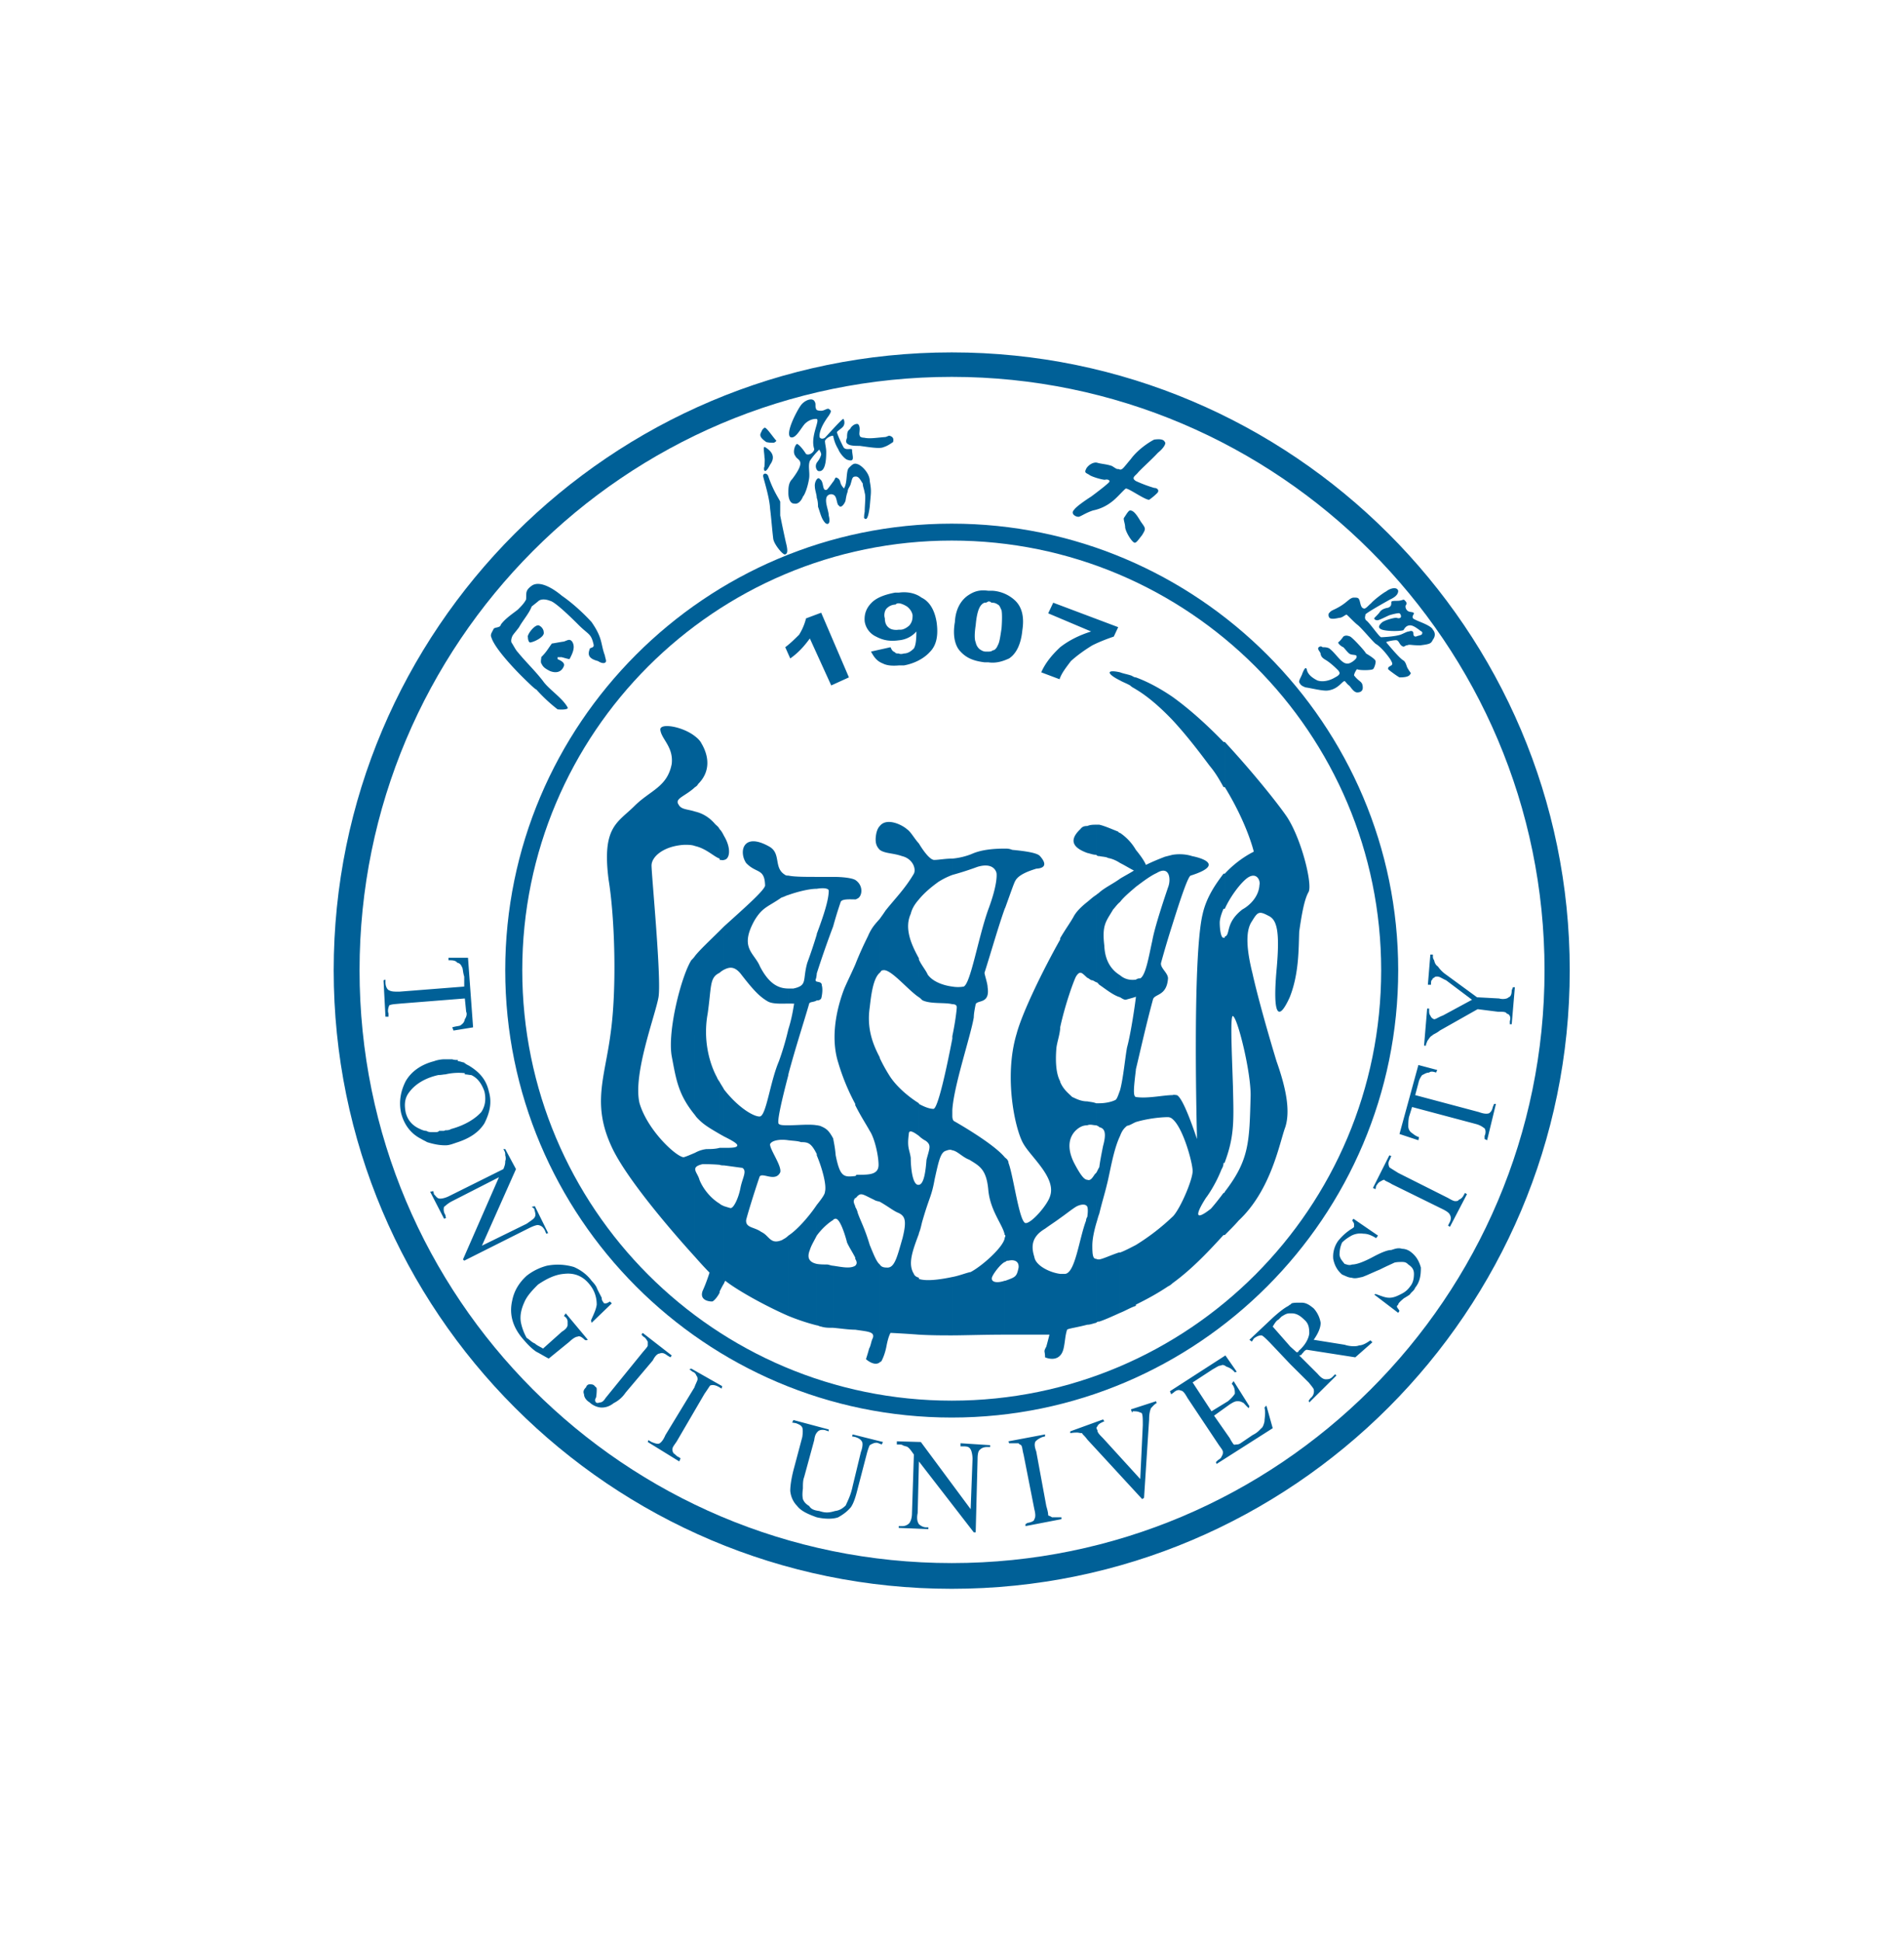 <svg xmlns="http://www.w3.org/2000/svg" xml:space="preserve" style="fill-rule:evenodd;clip-rule:evenodd;stroke-linejoin:round;stroke-miterlimit:2" viewBox="0 0 154 157"><path d="M33 63.977C33 88.268 52.627 108 76.813 108v-1.831c-23.202 0-41.98-18.885-41.98-42.192 0-23.26 18.778-42.235 41.98-42.235 23.154 0 42.02 18.975 42.02 42.235 0 23.307-18.866 42.192-42.02 42.192V108c24.137 0 43.807-19.732 43.807-44.023C120.62 39.736 100.95 20 76.813 20 52.627 20 33 39.736 33 63.977Z" style="fill:#006097" transform="matrix(1.141 0 0 1.136 -10.663 5.773)"/><path d="M45.16 63.977c0 17.548 14.17 31.834 31.653 31.834v-1.203c-16.811 0-30.446-13.708-30.446-30.631 0-16.877 13.635-30.584 30.446-30.584 16.805 0 30.44 13.707 30.44 30.584 0 16.923-13.635 30.631-30.44 30.631v1.203c17.432 0 31.647-14.286 31.647-31.834 0-17.502-14.215-31.788-31.647-31.788-17.483 0-31.653 14.286-31.653 31.788Z" style="fill:#006097" transform="matrix(1.141 0 0 1.136 -10.663 5.773)"/><path d="M66.483 38.931a4.03 4.03 0 0 1-.491 1.162c-.359.356-.628.624-.982.89l.354.8c.628-.445 1.029-.933 1.389-1.422l1.516 3.343 1.254-.574-1.966-4.602-1.074.403ZM73.054 41.431v.849c-.493.043-.85 0-1.116-.134-.448-.178-.628-.452-.851-.851l1.388-.312c.086.224.177.312.311.355.043.093.134.093.268.093Zm0-4.331v.759c-.092 0-.134 0-.225.087a.905.905 0 0 0-.625.273c-.134.133-.221.443-.134.712 0 .36.134.582.357.716.134.089.402.128.627.089v.756c-.627.088-1.116 0-1.607-.265a1.428 1.428 0 0 1-.806-1.073c-.043-.492.09-.935.492-1.339.357-.364.937-.578 1.653-.715h.268Zm1.611.351c-.403-.305-.985-.44-1.611-.351v.759c.136 0 .36.087.581.224.18.136.359.354.402.625 0 .314-.043.488-.222.718-.135.13-.401.31-.625.31h-.136v.756c.492-.043.94-.265 1.251-.629 0 .586-.043.987-.177 1.208-.222.224-.448.36-.714.36-.134.046-.27.046-.36 0v.849h.36c.757-.134 1.426-.497 1.831-.942.494-.488.625-1.203.494-2.142-.137-.844-.494-1.471-1.074-1.745ZM79.403 36.965v.76c-.134.09-.18.09-.268.09-.137.044-.271.177-.358.357-.134.265-.223.716-.268 1.254-.089.575-.089 1.023 0 1.203a.87.87 0 0 0 .268.486c.134.092.267.18.446.18h.18v.763h-.268c-.715-.09-1.254-.275-1.699-.763-.358-.355-.583-1.068-.402-2.099.044-.89.402-1.514.892-1.872.449-.313.851-.447 1.477-.359Zm.311 0h-.311v.76c.089 0 .134 0 .223.09.134 0 .268 0 .448.131.132.046.176.226.268.406.044.219.044.713 0 1.295-.092.58-.136.982-.268 1.203-.089.221-.223.357-.36.357-.088.088-.222.088-.311.088v.763c.582.088 1.071-.09 1.474-.275.536-.352.851-1.067.94-2.008.137-.887 0-1.603-.491-2.093a2.588 2.588 0 0 0-1.612-.717ZM84.006 37.815l-.357.756 3.041 1.292c-.848.272-1.567.629-2.192 1.12-.623.584-1.071 1.163-1.342 1.788l1.298.491c.133-.402.401-.759.806-1.294.443-.401.937-.761 1.517-1.118.537-.27 1.119-.489 1.521-.623l.314-.671-4.606-1.741ZM51.282 39.196c-.356-.399-1.202-1.25-2.101-1.871-.8-.671-1.652-1.07-2.145-.716-.491.356-.357.537-.399.98-.136.27-.36.494-.584.717-.268.222-.893.625-1.205 1.069-.046.272-.494.138-.537.361-.091.177-.225.357-.137.536.271.935 2.237 2.858 2.237 2.858s.94.937.94.849a11.38 11.38 0 0 0 1.521 1.427c.355.042.803 0 .711-.134-.356-.672-1.34-1.293-1.741-1.876-.581-.757-1.205-1.338-1.789-2.057-.131-.132-.268-.399-.402-.622-.089-.088-.089-.268 0-.49.045-.134.271-.364.492-.671.268-.491.716-.985.893-1.473.179-.137.446-.358.446-.358.225-.223.628-.136.853-.043.269.043 1.071.755 2.054 1.745.67.666.853.574 1.027 1.333.093.311-.268.223-.268.355-.131.362-.131.668.585.853.132.09.401.219.534.09.089-.09 0-.229-.045-.491-.314-.85-.134-1.206-.94-2.371Z" style="fill:#006097" transform="matrix(1.141 0 0 1.136 -10.663 5.773)"/><path d="M47.887 39.913c0-.177-.137-.4-.358-.486-.314-.052-.85.708-.761.845 0 .22.091.445.225.357.134 0 .983-.357.894-.716ZM49.318 40.58c-.358.049-.76.137-.848.137-.269.354-.36.578-.763.977.043 0-.091.364.043.492.092.225.317.36.585.494.223.091.759.222.983-.357.088-.265-.271-.406-.446-.494v-.135h.222c0-.042.489.135.626.135.18-.352.448-.846.18-1.249-.18-.219-.317-.088-.582 0ZM64.205 26.431c.086-.047.086-.047.18-.134-.314-.357-.715-.984-.849-.938-.094.088-.137.088-.228.312-.131.226-.089.4.362.713.22.047.354.047.535.047ZM67.423 26.915c.043.098.134.229.134.363-.091.311-.225.445-.314.579-.134.226-.045.491.089.58.493.137.582-.672.582-1.339 0-.311-.089-.582-.089-.801.089-.226.489-.4.581-.357.045.222.131.576.356.939.134.35.494.71.628.756.626.222.355-.269.355-.72 0-.036-.088-.036-.134-.036-.177 0-.311.036-.447-.092-.044-.045-.49-.978-.49-1.116.088-.134.446-.312.49-.491.092-.183 0-.446-.044-.446-.181.091-1.162 1.206-1.295 1.337-.131.091-.268.091-.359 0-.043-.046-.134-.534.626-1.563.222-.354.177-.354 0-.491-.134-.043-.314.137-.535.137-.225 0-.359-.049-.359-.137-.089-.131 0-.354-.089-.488-.134-.36-.716-.134-.982.222-.269.354-1.117 1.963-.763 2.274.36.18.72-.578 1.029-.935.36-.356.716-.356.805-.356.359 0-.445 1.206-.134 2.145 0 .219-.357.487-.581.35 0 0-.356-.576-.625-.713-.134 0-.359.582-.134.85.134.357.849.223-.225 1.655-.269.263-.269.671-.269.98 0 .401.134.758.403.758.359.088.585-.357.628-.494.132-.128.356-.707.446-1.339.046-.44-.09-.843.046-1.203.177-.27.356-.494.67-.808ZM63.934 27.992c.358-.491.224-.894-.355-1.25-.18-.089-.043.402-.043.759.043.088 0 .491 0 .625-.094.179 0 .669.398-.134ZM64.653 31.609v-.984c-.091-.223-.495-.758-.853-1.83-.09-.221-.358-.221-.358 0 0 .131.448 1.47.492 2.321.09.719.137 1.43.224 2.143.047.401.718 1.208.852 1.118.132-.049.22-.181.045-.851a81.31 81.31 0 0 1-.402-1.917Z" style="fill:#006097" transform="matrix(1.141 0 0 1.136 -10.663 5.773)"/><path d="M72.427 25.94c-.086-.043-.223.085-.357.085-.58.046-1.071.137-1.473.046-.136 0-.313-.046-.313-.174-.045-.088 0-.226 0-.45 0-.134-.045-.357-.179-.357-.226 0-.448.223-.494.357-.177.133-.221.224-.221.624-.09.226-.09.36.044.445.177.137.536.137.85.137.671.089 1.428.226 1.698.089.311-.089.579-.311.67-.358.046-.179.046-.359-.225-.444ZM70.105 27.946c-.226-.089-.36.046-.582.272-.223.219-.089 1.112-.36 1.474 0-.046-.133-.134-.224-.362-.043-.131-.043-.309-.265-.404-.137-.089-.137.139-.268.273-.224.311-.358.493-.448.574-.358.138-.18-.574-.492-.752-.134-.226-.402.178-.357.537 0 .215.134.579.134.795.089.229.089.54.089.631.134.357.225.802.446 1.074.18.265.491.219.314-.449 0-.359-.314-.984-.134-1.344.134-.218.448-.218.579-.04.137.177.137.622.268.668.134.223.358-.046.451-.268.044-.043.044-.36.178-.714 0-.219.177-.353.223-.581.088-.265.088-.493.313-.493.269-.042.401.318.535.493 0 .228.092.362.136.67.09.225 0 .893 0 1.341-.044.223-.044.36-.044.445.134.135.268.181.402-.802.088-1.073.134-1.073 0-1.829 0-.581-.628-1.163-.894-1.209ZM91.163 26.205c-.36.179-1.165.71-1.654 1.384-.536.629-.63.848-.856.715-.175 0-.131 0-.489-.221-.402-.137-.716-.137-1.027-.226-.314-.092-.715.226-.803.447-.137.27 0 .27.219.404.137.129.895.357 1.121.357.133-.044.356 0 .313.134 0 .085-.938.802-1.297 1.066-.356.226-1.072.719-1.206.939-.27.271.088.497.311.497.131 0 .49-.272 1.028-.451a3.143 3.143 0 0 0 1.341-.625c.314-.223.849-.852.983-.933.179-.046 1.342.799 1.656.799.132-.089.36-.266.535-.444.225-.18.088-.401-.175-.401a9.66 9.66 0 0 1-1.299-.491c-.355-.229-.047-.36.134-.581.177-.226 1.029-.985 1.428-1.43.493-.402.585-.713.493-.76-.088-.222-.401-.222-.756-.179ZM89.457 31.25c-.131 0-.31.359-.444.536-.04.135.091.403.091.671.043.314.405.936.623 1.069.137.091.271-.133.585-.532.265-.448.265-.448-.091-.936-.27-.449-.494-.808-.764-.808ZM110.919 39.736c-.134-.309-1.028-.582-1.254-.714-.357-.134-.089-.36-.089-.451-.042-.134-.355-.043-.49-.219-.134-.133-.134-.359-.045-.406 0-.087.045-.131-.089-.264-.134-.18-.134 0-.581 0-.402 0-.402.043-.402.133 0 .131 0 .268-.225.357-.268.047-.491.134-.623.356-.226.269-.36.36-.36.403 0 .091.134.134.225.134.135 0 .624-.268.846-.357.137-.046.628-.18.719-.137.133.091.133.317.043.317-.043.043-.134.043-.265 0-.226 0-.806.177-.989.308-.219.179-.311.36-.177.451.177.216 1.388.216 1.655.128.044 0 .134-.348.49-.348.226 0 .494.22.628.309.131.127.269.127.223.265 0 .134-.223.134-.449.226-.134 0-.176-.092-.176-.226 0-.138-.091-.226-.313-.138-.18 0-.493.23-.761.272-.357.092-1.071.137-1.207.137-.132 0-.848-1.076-1.074-1.207-.129-.177-.044-.268-.044-.403 0-.091 1.341-.847 1.742-1.073.494-.226.583-.443.583-.624-.089-.311-.583-.176-.85.046-.27.135-.94.671-1.074.848-.177.134-.401.447-.535.36-.223-.047-.223-.494-.311-.63-.046-.138-.18-.138-.405-.138-.314.051-.448.364-1.114.721-.317.18-.448.18-.582.356-.091.043-.091.269 0 .36.134.134.49.043.713 0 .18 0 .358-.18.492-.226.043 0 .491.492.759.713.271.181 1.208 1.342 1.342 1.385.494.311 1.074 1.157 1.074 1.208.043.09.134.219 0 .312-.225.131-.225.131-.225.266.088.093.627.491.807.584.177 0 .67 0 .757-.228.135-.042-.087-.222-.133-.356-.134-.135-.134-.488-.357-.629-.267-.134-1.208-1.288-1.208-1.288 0-.049.627-.18.761-.137.18.088.18.358.447.448.134 0 .134-.09.268-.09.222-.09.222 0 .937 0 .716-.09.762-.133.896-.401.134-.177.222-.448 0-.713ZM106.179 41.431c-.044-.136-.894-1.07-1.117-1.204-.225-.092-.359-.092-.492 0-.088.134-.268.353-.356.402-.043.088.222.311.356.354.133.132.358.448.492.494.223.09.491 0 .448.217 0 .135-.448.492-.673.452-.401 0-.758-.669-1.206-1.031-.133-.132-.402-.132-.534-.132-.134-.133-.314 0-.314.088 0 .136.18.267.18.406.044.217.178.306.402.44.358.229.714.586.849.722.088.132.222.263-.226.491-.357.221-.847.355-1.251.221-.447-.221-.716-.491-.76-.805-.09-.223-.222.093-.314.314-.043.177-.268.491-.219.625.085.131.085.219.443.357.36.045 1.21.268 1.568.225.759-.088 1.027-.671 1.205-.671.043 0 .177.22.311.308.091.049.314.497.582.497.225 0 .497-.091.358-.585-.087-.22-.267-.22-.581-.625 0-.131.18-.445.223-.445.091.093.983.093 1.117 0 .091-.043.225-.488.182-.578 0-.139-.584-.491-.673-.537ZM58.617 62.95c-.09.137-.18.225-.27.314-.716 1.161-1.699 5.044-1.385 6.83.314 1.652.447 2.723 1.655 4.199V62.95Zm0-15.625v3.615c-.715.671-1.475.805-1.166 1.247.18.358.628.317 1.166.494v2.453c-.226-.088-.492-.088-.76-.088-1.477.088-2.326.85-2.326 1.476 0 .669.715 8.122.493 9.376-.226 1.295-1.835 5.489-1.343 7.544.582 1.965 2.639 3.84 3.13 3.84.179-.045.49-.183.806-.317v7.416c-1.655-1.826-4.873-5.582-5.903-7.815-1.432-3.078-.492-4.954-.087-8.081.445-3.124.311-8.172-.137-10.939-.491-3.793.628-4.058 1.836-5.267 1.114-1.113 2.322-1.339 2.636-2.99.134-1.208-.716-1.745-.805-2.409-.091-.538 1.566-.271 2.46.445Zm0 3.615v-3.615c.177.134.356.312.445.491.58.979.624 2.05-.223 2.898a.538.538 0 0 1-.222.226Zm0 4.194c.804.183 1.339.762 1.741.894v.094-2.187c-.091-.182-.18-.226-.311-.354-.492-.585-1.031-.808-1.43-.9v2.453Zm0 19.159c.088.137.177.224.311.355.402.399.982.714 1.43.982v-3.707c-.091-.131-.18-.269-.18-.311-.492-.893-1.025-2.587-.667-4.553.268-1.876.131-2.506.756-2.856l.091-.049v-2.987c-.716.712-1.385 1.337-1.741 1.783v11.343Zm0 10.088c.627.717 1.025 1.116 1.025 1.116s-.221.715-.489 1.296c-.225.627.358.758.672.758.085 0 .353-.267.533-.625v-6.34c-.672-.403-1.205-1.116-1.43-1.698-.134-.529-.715-.894.225-1.113.177 0 .672 0 1.205.047v-1.207c-.311.088-.672.088-.937.088a2.176 2.176 0 0 0-.804.262v7.416Zm2.055-3.614v5.489c-.089.133-.223.401-.314.581v-6.251c.091.092.225.134.314.181Zm0-4.152v1.25c-.089 0-.223 0-.314-.043v-1.207h.314Zm0-4.152v3.344l-.314-.177v-3.707c.091.181.225.36.314.54Zm0-11.61v3.081a1.375 1.375 0 0 0-.314.22v-2.987l.314-.314Zm0-6.432v1.701c-.089.043-.177 0-.314 0v-2.187c.137.132.225.311.314.486Zm4.558 34.158c.762.313 1.477.536 2.013.67v-4.374c-.402-.091-.76-.318-.49-.988.088-.308.311-.666.49-1.025v-2.184c-.536.805-1.385 1.78-2.013 2.184v5.717Zm2.013-31.249c-.76 0-1.61 0-2.013-.093v1.381c.628-.226 1.477-.442 2.013-.442v-.846ZM65.23 71.387c.494-1.874 1.163-3.926 1.477-5.04.046-.138.357-.094.536-.226v-1.339c-.045 0-.134-.091-.045-.229 0-.039.045-.219.045-.35v-2.816.045a35.19 35.19 0 0 1-.67 2.008c-.355 1.251.044 1.609-.983 1.836h-.36v1.071c.269 0 .494 0 .403.044-.043.219-.134.936-.403 1.783v3.213Zm2.013 3.623c-.49-.094-1.385 0-2.013 0v1.065c.36.046.671.046.897.134.49 0 .714.045 1.116.847v.092-2.138Zm0 14.239v-4.374c.223.043.535.043.715.043.134 0 .311.088.448.088v4.418c-.314 0-.581 0-.849-.087-.091 0-.225-.088-.314-.088Zm0-25.046v-2.816c.535-1.427.849-2.455.849-3.078 0-.133-.267-.226-.849-.133v-.846h1.163v3.523a69.808 69.808 0 0 0-1.163 3.35Zm0 1.918c.089 0 .223 0 .314-.138.043-.129.137-.622.043-.934 0-.221-.177-.221-.357-.267v1.339Zm1.163 9.823v5.807c-.358.218-.806.619-1.163 1.111v-2.184c.357-.449.582-.763.582-.939.133-.494-.225-1.745-.582-2.591V75.01c.089 0 .18.037.223.037.448.182.626.315.94.897Zm0 13.48c.533.047 1.117.136 1.564.136v-4.554c-.359.226-.94.092-1.564 0v4.418Zm0-28.571c.268-.981.49-1.606.533-1.741.091-.229.672-.18 1.031-.18v-1.386c-.225-.131-.85-.216-1.564-.216v3.523Zm1.564 17.768c-.806.087-1.074.087-1.385-1.473-.048-.582-.134-.939-.179-1.204v5.807c.045-.091.179-.091.179-.091.311 0 .671 1.16.805 1.693.133.311.401.713.58 1.074v.089-3.749c-.091-.226-.179-.361 0-.584v-1.562Zm0-15.046c-.313.716-.67 1.433-.806 1.786-.713 1.92-.85 3.752-.402 5.178a15.465 15.465 0 0 0 1.208 2.949v.088-10.001Zm0 25.985v-4.554c.135-.131.135-.268 0-.49v-3.708c.046.092.135.226.18.446.221.625.491 1.07.849 2.276.311.763.491 1.208.713 1.388v6.964c-.402.315-.981-.226-.981-.226s.134-.402.224-.756c.132-.226.132-.494.267-.759.134-.444-.357-.444-1.252-.581Zm0-30.628c.046 0 .046 0 .135-.049.356-.127.492-.931-.135-1.337v1.386Zm1.742 1.381v3.841c-.49.399-.625 1.7-.713 2.456-.224 1.522.223 2.635.713 3.574v10.268c-.134-.046-.265-.046-.402-.138-.849-.399-.939-.575-1.294-.131h-.046v-1.562c.046 0 .046-.088.135-.088.85 0 1.519 0 1.519-.711 0-.628-.268-1.878-.625-2.415-.268-.491-.628-1.026-1.029-1.831V63.575c.314-.805.671-1.56.895-2.01.268-.624.491-.846.847-1.252Zm0-6.604v1.697c-.222-.226-.356-.486-.265-1.074.043-.265.131-.486.265-.623Zm0 38.173c0-.045.091-.045.091-.045.135-.223.311-.67.401-1.208.137-.666.271-.843.271-.843s.939.043 2.01.126v-4.055c-.18-.049-.314-.137-.357-.272-.448-.71-.091-1.652.357-2.857v-3.483c-.448.088-.579-1.205-.579-1.92-.091-.622-.271-.71-.137-1.695 0-.354.359-.131.716.134v-2.322c-.716-.446-1.565-1.159-2.058-1.918a11.686 11.686 0 0 1-.715-1.294v-.046 10.268c.629.356.986.668 1.342.802.447.229.581.537.27 1.788-.362 1.251-.538 2.056-1.03 2.095-.224 0-.448 0-.582-.219v6.964Zm2.773-36.925c-.357-.399-.579-.847-.85-1.022-.355-.318-1.431-.848-1.923-.226v1.697c.358.268.94.222 1.568.444.757.178 1.025.896.848 1.251-.627 1.075-1.342 1.782-2.014 2.633-.176.272-.311.449-.402.579v3.841c.091-.088.091-.177.226-.177.537-.131 1.742 1.384 2.547 1.921V63.13c-.491-.897-1.071-2.097-.579-3.17.088-.36.265-.668.579-1.028v-3.975Zm2.368 13.883v7.951c-.177-.088-.354 0-.491.046-.358.128-.492.799-.76 2.005-.223 1.253-.357 1.207-.849 2.909-.088.266-.131.619-.268.933v.044-3.483c.404-.043.494-1.251.538-1.783.222-.847.356-1.027-.044-1.341a2.15 2.15 0 0 1-.494-.357v-2.322.046c.404.222.76.353 1.028.353.314 0 .938-2.9 1.34-5.001Zm0-3.703v1.254c-.535-.138-1.519 0-2.1-.27-.088-.046-.131-.138-.268-.223V63.13v.085c.18.405.494.762.626 1.076.357.491 1.071.758 1.742.846Zm-2.368 24.775v-4.055.089c.538.179 1.519.042 2.368-.138v4.155h-.134c-.491 0-1.385 0-2.234-.051Zm2.368-33.884v1.163a5.302 5.302 0 0 0-.983.491c-.491.355-.981.759-1.385 1.25v-3.975c.404.671.849 1.208 1.117 1.165.268 0 .76-.094 1.251-.094Zm0 33.935c.717 0 2.282-.051 3.713-.051h.042v-3.836h-.042c-.672.223-1.074.049-.852-.356.137-.265.536-.802.852-.982h.042v-1.784s-.042 0-.042.088c-.092.622-1.568 1.964-2.414 2.413-.271.042-.806.265-1.299.353v4.155Zm3.755-12.638-.042-.043c-.852-1.028-3.622-2.588-3.622-2.588-.091-.133-.091-.264-.091-.401v-.357c.091-1.702 1.299-5.267 1.522-6.609 0-.223.045-.491.134-.936.134-.316 1.028 0 .845-1.208 0-.267-.219-.892-.219-1.029.491-1.556.984-3.301 1.431-4.554l.042-.088v-4.195h-.042c-.852 0-1.655.089-2.28.357-.405.176-.94.314-1.433.354v1.163a21.658 21.658 0 0 0 1.79-.578c1.208-.359 1.342.442 1.342.442s.134.673-.582 2.591c-.716 2.012-1.251 5.27-1.744 5.491a2.354 2.354 0 0 1-.806 0v1.254c.225 0 .315.082.315.219 0 .136-.09.987-.315 2.059v8.122c.359.046.717.491 1.208.671.716.446 1.208.666 1.342 2.143.134 1.515 1.071 2.544 1.163 3.215h.042v-5.495Zm0-17.813c.357-.983.625-1.784.718-1.917.268-.494 1.203-.756 1.475-.849.803-.045.626-.492.266-.896-.179-.222-.979-.352-1.965-.444-.225-.089-.359-.089-.494-.089v4.195Zm3.89 2.277v6.343c-.044.491-.224.981-.268 1.381-.087 1.072 0 1.874.268 2.368v9.733c-.355.265-.715.494-1.071.756-.986.584-.986 1.294-.76 2.011.09.625 1.116 1.116 1.831 1.204v5.806c-.4.446-1.071.134-1.071.134 0-.492-.134-.358.088-.762.134-.486.223-.851.223-.851h-3.13v-3.836c.718-.268.805-.268.942-.939.044-.491-.36-.58-.716-.491-.091 0-.134 0-.226.092v-7.413c.135.092.226.226.226.363.356.933.76 4.191 1.205 4.281.402.048 1.565-1.291 1.744-1.92.447-1.292-1.342-2.767-1.878-3.702-.579-.94-1.431-4.735-.492-7.862.404-1.515 1.88-4.551 3.085-6.696Zm0 29.602c.136-.137.223-.358.269-.628.088-.449.088-.8.222-1.203.091-.089.583-.136 1.433-.357.221 0 .401-.088.627-.134v-4.553c-.226 0-.272-.27-.272-.937 0-.491.136-1.075.272-1.562V78.4l-.092.087c-.18.27-.314.492-.535.401-.225 0-.496-.355-.938-1.2-.361-.723-.538-1.613.088-2.281.269-.265.537-.397.85-.397.221-.094.401 0 .627 0v-1.568c-.226-.088-.406-.088-.627-.134-.496 0-.85-.223-1.071-.312-.271-.271-.63-.533-.853-1.073v-.042 9.733c.448-.314.762-.58 1.12-.806.223-.13.667-.267.804 0 .046.139.046.358 0 .717-.088.135-.088.226-.088.266-.493 1.297-.762 3.706-1.479 3.794h-.357v5.806Zm2.551-32.773c-.226.138-.406.314-.627.494-.447.354-.804.717-.984 1.071-.224.402-.583.896-.94 1.513v6.436-.092c.357-1.649.94-3.258 1.12-3.615.308-.491.445-.222.804.089.131.039.221.177.355.177.046 0 .18.091.272.137v-6.21Zm0-5.001c-.226 0-.406 0-.627.092-.225 0-.359.044-.496.226-.937.888-.354 1.382.496 1.693.221.046.401.131.627.131v-2.142Zm1.696 18.889v3.258c-.491 1.027-.715 2.636-.938 3.481-.133.579-.359 1.296-.536 2.055-.091.225-.134.451-.222.717V78.4c.088-.132.131-.272.222-.406.043-.358.134-.846.268-1.513.268-.982.089-1.252-.268-1.339-.091-.095-.134-.095-.134-.095l-.088-.037v-1.568h.222c.403 0 .847-.088 1.117-.223.134-.042.224-.357.357-.713Zm-1.696 16.563v-4.553a.423.423 0 0 0 .222.041c.268-.041.716-.264 1.382-.491h.092v4.293c-.581.265-1.071.488-1.474.622-.091 0-.134 0-.222.088Zm1.696-31.613v1.656c-.223.18-.357.4-.491.534-.492.85-.806 1.073-.626 2.587.046 1.119.536 1.744 1.117 2.101v1.564c-.491-.136-1.071-.622-1.474-.89-.091-.092-.134-.18-.222-.18v-6.21c.088-.089.131-.089.222-.177.403-.358.983-.623 1.474-.985Zm0-3.256v2.142c-.267-.177-.581-.314-.849-.354-.134-.092-.448-.092-.625-.138-.091 0-.134 0-.222-.091v-2.142h.222c.403.092.893.318 1.341.493 0 0 .041.09.133.09Zm0-11.429v.58c-.983-.491-.983-.805 0-.58Zm0 45.588c.359-.137.712-.363 1.119-.497V83.53c-.355.183-.76.403-1.119.536v4.293Zm1.119-32.953a3.693 3.693 0 0 0-1.119-1.206v2.142c.359.18.712.404.982.536-.27.177-.623.359-.982.578v1.656c.268-.356.712-.72 1.119-1.075v-2.631Zm0 17.59c-.222-.045-.137-.762 0-1.92v-6.432c-.355.047-.76 0-1.119-.31v1.564c.134.085.268.177.402.177.31-.092.67-.177.717-.221v.044c-.047.449-.355 2.587-.626 3.569-.134.717-.265 2.187-.493 3.039v3.258c.134-.357.268-.535.493-.717.219-.037.404-.175.626-.268v-1.783Zm0-29.866c-.137 0-.222-.093-.355-.139-.271-.089-.536-.131-.764-.22v.58c.228.134.402.179.712.353.139.138.27.183.407.275v-.849ZM60.672 56.122c.402-.046.535-.805 0-1.701v1.701Zm0 7.812v-3.081c1.476-1.341 2.997-2.677 2.907-2.949-.043-1.203-.627-.803-1.342-1.562-.537-.805-.223-2.232 1.653-1.162.851.494.268 1.521 1.12 2.011.044.046.132.046.22.046v1.381c-.176.046-.312.138-.489.183-.941.665-1.342.665-1.924 1.65-1.071 1.962 0 2.273.402 3.258.581 1.119 1.208 1.567 2.011 1.567v1.071c-.446 0-1.072.044-1.43-.138-.623-.355-1.074-.848-1.966-2.006-.447-.536-.804-.449-1.162-.269Zm0 22.322v-5.489c.137.041.268.087.446.133.226.047.582-.717.716-1.43.135-.713.491-1.202.135-1.43-.046 0-.625-.085-1.297-.175v-1.25c.535 0 .937 0 .937-.18 0-.135-.402-.36-.937-.628v-3.344c1.074 1.378 2.188 1.967 2.547 1.918.45-.088.715-2.458 1.343-3.931a20.23 20.23 0 0 0 .668-2.276v3.259c-.489 1.875-.845 3.439-.668 3.483.091.094.356.094.668.094v1.065c-.577-.089-1.159 0-1.296.272-.044.356.85 1.561.719 2.012-.362.753-1.345-.091-1.476.349-.451 1.341-.852 2.68-.94 3.043-.046.573.58.486 1.071.848.582.263.626.931 1.476.578.134-.089.27-.135.446-.315v5.717c-1.831-.804-3.755-1.922-4.47-2.503 0 0-.043.049-.088.18Zm31.784-4.731v4.731a1.11 1.11 0 0 1-.314.221c-.804.54-1.565.943-2.278 1.298V83.53a15.796 15.796 0 0 0 2.592-2.005Zm0-8.663v1.699a.484.484 0 0 0-.314-.131c-.624 0-1.565.131-2.278.349v-1.783c.804.13 1.967-.134 2.592-.134Zm0-17.103v4.96c-.268.846-.537 1.74-.805 2.721-.088.361.491.714.491 1.113-.089 1.301-.979 1.075-1.071 1.522-.494 1.827-.896 3.66-1.207 4.955v-6.386c.134-.091.22-.091.311-.091.402-.219.628-1.695.852-2.674.178-1.026.892-3.123 1.115-3.796.224-.537.136-1.607-.804-1.028-.403.182-.895.54-1.474.982v-2.631c.357.444.579.759.713 1.07.628-.311 1.117-.488 1.342-.58l.537-.137Zm0-11.247v1.652c-.805-.846-1.699-1.652-2.592-2.185v-.849c.85.312 1.741.8 2.592 1.382Zm0 1.652v-1.652c1.295.935 2.547 2.097 3.622 3.213h.091v3.215h-.091c-.269-.489-.54-.982-.985-1.517-.535-.714-1.52-2.051-2.637-3.259Zm0 14.555v-4.96c.803-.131 1.385.091 1.385.091s2.727.492-.09 1.387c-.178.044-.669 1.476-1.295 3.482Zm0 25.537v-4.731l.046-.042c.535-.583 1.386-2.595 1.386-3.215 0-.58-.672-3.083-1.432-3.707v-1.699c.134-.045.224 0 .313 0 .49.223 1.342 2.902 1.43 3.124 0 0-.358-12.899.402-16.026.271-1.204.937-2.142 1.477-2.859h.091V59.6h-.091c-.177.406-.269.762-.269.985 0 .494.092 1.111.269 1.073h.091v15.978c0 .052 0 .052-.091.052a.818.818 0 0 1-.135.44c-.49 1.254-1.117 2.055-1.117 2.055-.627.983-.938 1.786.357.764.355-.406.626-.764.895-1.123.091 0 .091-.085.091-.085v3.081h-.091c-.895.979-2.147 2.363-3.622 3.436Zm8.136-33.169c-.537-.808-2.323-3.088-4.423-5.362v3.215c1.609 2.641 2.054 4.597 2.054 4.597s-1.074.491-2.054 1.564V59.6c.355-.799.98-1.648 1.428-2.054.76-.707 1.116 0 1.028.358-.046.852-.713 1.473-1.208 1.742-1.206.939-.849 1.741-1.206 1.919-.042 0-.042 0-.042.093v15.978c.712-1.915.625-3.075.577-5.402-.088-2.721-.222-5.398.048-4.953.355.402 1.205 3.888 1.205 5.581-.087 3.347-.087 4.6-1.83 6.877v3.081c.355-.362.712-.712.98-1.029 2.325-2.186 2.906-5.582 3.307-6.649.357-1.117.09-2.679-.622-4.692-.581-1.916-1.34-4.596-1.702-6.247-.401-1.605-.535-2.993-.045-3.707.407-.667.492-.762 1.166-.402.581.268.848.985.581 3.883-.269 3.082.088 3.794.936 1.921.674-1.695.625-3.528.674-4.688.176-1.204.356-2.278.669-2.818.268-.574-.493-3.703-1.521-5.305ZM39.619 76.209c-.136-.088-.27-.134-.404-.223-.715-.356-1.208-.976-1.432-1.831-.177-.801-.043-1.558.315-2.274.402-.712 1.117-1.201 2.01-1.431.222-.088.536-.137.716-.137h.09v1.074c-.136 0-.27.046-.494.046-.981.221-1.652.671-2.053 1.204-.36.448-.36.939-.269 1.433.134.578.491.977 1.027 1.206.178.087.314.131.447.131.134.092.267.092.49.092h.046c.179 0 .312 0 .359-.092h.357l.09-.044v1.072c-.447 0-.852-.088-1.295-.226Zm1.295.226c.268 0 .491-.088.759-.181.848-.268 1.564-.67 2.011-1.382.402-.802.536-1.518.313-2.275-.179-.805-.626-1.338-1.342-1.79-.134-.088-.265-.127-.359-.222-.043 0-.043 0-.043-.046-.131 0-.27-.089-.446-.089v-.088c-.134 0-.269 0-.402-.049h-.491v1.074a4.05 4.05 0 0 1 1.382-.087v.087c.18 0 .314.046.451.046.49.221.76.671.937 1.164.134.58.045 1.069-.223 1.473-.446.491-1.165.94-2.145 1.206-.134.087-.271.087-.402.087v1.072ZM37.74 66.347l4.556-.364.094.945c.086.176 0 .399-.094.533-.043.222-.131.31-.313.441-.085.05-.31.05-.578.138l.088.226 1.388-.226-.36-4.953h-1.385v.177c.269 0 .494 0 .628.176.219.046.268.18.358.361.043.133.043.353.131.624v.712l-4.601.362c-.36 0-.54 0-.716-.092-.136-.046-.267-.27-.267-.579v-.184l-.137.047.137 2.59h.218v-.221c-.087-.224 0-.45.049-.586.176-.083.356-.083.804-.127ZM47.482 82.108c.225.041.36.129.494.396l.091.224.134-.044-.94-1.917-.225.041.179.139c.046.219.136.441.046.578-.046.135-.268.266-.582.492l-3.172 1.562 2.415-5.451-.762-1.425h-.134c.134.223.134.262.134.445.046.134.046.314 0 .403 0 .137 0 .271-.134.577l-3.844 1.921c-.268.134-.494.18-.623.18-.229 0-.273-.134-.451-.314l-.046-.219-.223.043.985 1.921.134-.046-.044-.226a.706.706 0 0 1-.09-.58c.09-.041.221-.222.581-.402l3.309-1.698-2.549 5.849.088.089 4.606-2.322c.356-.175.538-.216.623-.216ZM50.883 90.314l.134-.037-1.565-1.882-.134.184c.223.133.265.313.265.402v.268c-.042.175-.177.311-.402.448L47.842 90.9c-.226-.137-.445-.226-.581-.36-.225-.086-.359-.263-.582-.399a3.819 3.819 0 0 1-.402-1.072c-.09-.445 0-.936.223-1.433.179-.445.536-.843.982-1.288.585-.402 1.208-.714 1.836-.763.716-.088 1.339.135 1.83.763.361.445.497.936.497 1.427-.046.358-.229.712-.403 1.117l.04.177 1.432-1.384-.133-.134c-.133.085-.225.134-.314.134-.045 0-.133 0-.133-.049-.046-.085-.135-.134-.135-.352-.134-.267-.266-.491-.354-.717-.046-.129-.229-.355-.363-.491-.356-.491-.847-.801-1.248-.978a3.984 3.984 0 0 0-1.924-.092c-.494.131-.983.36-1.431.714-.536.492-.894 1.073-1.028 1.782-.223.985.045 1.922.849 2.812.268.315.536.586.851.806.265.134.625.359.892.494l1.477-1.208c.223-.218.447-.355.584-.355.131-.088.353.09.488.226l.091.037ZM56.112 91.254c.179-.087.359 0 .536.137l.224.134.09-.134-2.058-1.605-.087.126.132.139c.18.09.223.226.314.355v.268c0 .089-.134.226-.359.493l-2.637 3.261c-.133.221-.268.309-.402.309-.132.046-.22.046-.266 0-.09-.088-.09-.22 0-.354.046-.265.046-.491.046-.583 0-.135-.046-.135-.136-.223-.093-.131-.227-.131-.361-.131-.131 0-.222.086-.265.219-.137.135-.226.273-.137.49 0 .228.18.453.402.582.225.225.585.362.851.362.357 0 .628-.137.851-.316.268-.134.577-.355.849-.754l1.922-2.284c.177-.354.357-.491.491-.491ZM58.213 92.376l.224.174a.41.41 0 0 1 .268.268c.089.092.089.226.089.269 0 .087-.133.314-.223.578l-2.057 3.396c-.134.315-.268.491-.402.58-.134.088-.357 0-.581-.089l-.225-.134-.043.134 2.234 1.383.091-.223-.137-.09c-.131-.044-.223-.178-.355-.265-.088-.137-.088-.226-.088-.27 0-.178.134-.309.312-.584l1.967-3.385c.224-.318.356-.541.399-.586.224-.086.447 0 .672.133l.137.089.046-.177-2.194-1.25-.134.049ZM69.745 97.153l.225.042c.269.089.401.181.491.357.044.089.044.357-.09.717l-.58 2.41c-.134.664-.357 1.065-.491 1.383-.18.178-.404.358-.763.401-.445.137-.712.137-1.114 0-.359-.043-.582-.131-.716-.354-.224-.137-.358-.273-.446-.493-.043-.227-.043-.403 0-.76 0-.314 0-.579.088-.805l.715-2.633c.045-.357.134-.494.268-.625.091-.088.268-.134.493-.088l.267.088v-.134l-2.502-.671-.091.18.268.043c.225.094.36.137.451.313.043.135.043.357 0 .671l-.628 2.368c-.18.714-.226 1.204-.226 1.47.046.448.226.803.494 1.076.269.354.759.578 1.385.802.582.133 1.163.133 1.519 0 .402-.224.672-.448.895-.713.222-.315.359-.809.493-1.342l.625-2.412c.09-.357.18-.581.224-.666.223-.137.448-.226.625-.137l.222.088.092-.177-2.147-.54-.046.141ZM77.436 97.863h.223c.267 0 .402.046.493.224.046.044.134.357.134.668l-.134 3.577-3.53-4.78-1.702-.049v.226c.224 0 .36 0 .404.049.177.085.311.085.356.131.135.088.226.222.448.535l-.134 4.156c0 .352-.088.58-.179.714a.666.666 0 0 1-.535.224h-.226v.128l2.1.088v-.129h-.175c-.226 0-.448-.175-.494-.224-.088-.135-.18-.357-.088-.801l.088-3.665 3.89 5.048h.134l.134-5.228c0-.311.044-.535.134-.624.134-.134.267-.222.577-.222h.183v-.131l-2.101-.137v.222ZM83.918 102.911c-.135-.093-.18-.093-.269-.134 0-.177-.045-.357-.134-.668l-.714-3.889c-.134-.357-.134-.579-.044-.717.131-.127.268-.219.49-.308l.18-.042v-.141l-2.593.491.043.138h.673c.044.088.132.088.178.137.089.085.089.353.177.666l.762 3.888c.09.355.09.579 0 .712 0 .136-.226.222-.494.27l-.134.087v.137l2.548-.494v-.133h-.669ZM89.509 95.232l.087.224.046-.09c.222 0 .356 0 .533.09.046 0 .137.041.137.131.043.133.043.401.043.761l-.18 3.84-2.636-2.904c-.268-.272-.402-.403-.402-.579-.088-.135-.088-.181 0-.268.043-.132.177-.226.491-.358l-.089-.134-2.325.848v.131c.224-.043.358-.043.489-.043.092 0 .223.043.36.043 0 .088.134.137.359.452l3.89 4.24.131-.089.36-5.582c0-.358.045-.579.132-.803.136-.136.228-.27.403-.359l-.043-.134-1.786.583ZM98.983 95.099c.093.398 0 .76 0 .98-.044.226-.133.445-.221.491-.137.135-.268.311-.629.491l-.85.58c-.134.088-.223.088-.357.088-.045.049-.045 0-.132 0-.048-.088-.136-.177-.27-.445l-1.117-1.607 1.117-.805c.222-.135.357-.223.536-.223.089 0 .223 0 .357.088.091 0 .225.225.448.405l.047-.136-1.118-1.786-.136.181c.223.264.223.491.223.717-.087.127-.223.31-.489.531l-1.165.717-1.339-2.054 1.428-.936c.268-.141.405-.268.585-.268.134-.092.268 0 .399.089.134.038.358.13.581.399l.133-.046-.803-1.159-3.932 2.547.087.217.18-.126c.134-.137.357-.229.491-.137.179 0 .316.226.493.536l2.191 3.301c.18.268.314.402.314.54 0 .088 0 .175-.092.309-.042.134-.134.177-.268.27l-.137.136.046.131 3.981-2.545-.448-1.608-.134.137ZM100.813 87.775v.62h-.043c-.224 0-.355.092-.581.229l-.222.223c-.133.045-.268.268-.402.49l1.248 1.426v1.253l-1.472-1.562c-.265-.266-.491-.491-.579-.491-.183 0-.362.088-.539.225l-.136.218-.175-.129 1.653-1.565c.49-.444.85-.716 1.117-.85.088-.087.131-.087.131-.087Zm4.877 2.899c-.18.089-.628.089-1.03-.045l-2.191-.352c.314-.448.494-.853.494-1.208a2.036 2.036 0 0 0-.494-1.027c-.222-.18-.492-.406-.849-.406h-.225c-.134 0-.356 0-.491.049l-.091.09v.62h.091c.357 0 .625.184.896.452.313.268.355.577.355.982-.042.359-.268.8-.711 1.204 0 0-.049 0-.049.087 0 0-.089.047-.134.047l-.448-.404v1.253l1.3 1.296c.178.22.356.442.356.488a.6.6 0 0 1-.222.628l-.134.18.042.129 1.924-1.919-.091-.089-.176.181c-.181.177-.314.177-.496.177-.175 0-.353-.135-.579-.4l-1.293-1.296c.085 0 .085-.046.176-.046 0-.091.043-.091.043-.091.092-.087.137-.221.314-.269l3.442.54 1.211-1.071-.14-.14c-.311.226-.579.36-.8.36ZM109.354 84.025a1.045 1.045 0 0 0-.626-.226c-.268-.086-.491 0-.759.088-.271 0-.716.179-1.299.494-.669.357-1.16.537-1.474.537-.225.088-.359 0-.536-.043-.178-.229-.314-.359-.358-.629 0-.313.044-.582.18-.893.178-.176.355-.311.669-.491.268-.134.539-.178.85-.134.268 0 .535.092.894.314l.134-.18-1.744-1.202-.089.131a.647.647 0 0 1 .134.226v.22c-.045.087-.179.133-.359.267-.311.224-.535.45-.757.717a1.923 1.923 0 0 0-.36 1.295c.092.49.317.85.628 1.118.221.086.446.223.669.223.268.089.493 0 .76-.049.268-.088.719-.311 1.252-.533.535-.269.849-.4 1.029-.491.179-.046.402-.046.536-.046.224 0 .313.046.447.18.268.18.401.357.401.667 0 .272-.042.627-.268.892-.222.316-.447.45-.714.581-.265.133-.491.226-.762.226-.309 0-.579-.134-.98-.267l-.091.041 1.699 1.301.09-.137c-.09-.18-.179-.226-.179-.315 0-.045 0-.045.089-.132 0-.09.134-.224.401-.45.225-.134.447-.267.447-.308.135-.18.268-.224.357-.45.358-.442.402-.933.402-1.43-.131-.491-.358-.844-.713-1.112ZM113.066 80.049a.622.622 0 0 1-.316.265c-.044.092-.132.092-.266.092-.089 0-.269-.092-.491-.223L108.46 78.4c-.357-.226-.583-.36-.628-.406-.088-.219-.088-.358.045-.577l.092-.223-.137-.046-1.162 2.322.182.089.043-.226c.091-.131.134-.221.268-.306.09-.048.226-.139.313-.139.047.091.268.139.536.314l3.533 1.745c.357.173.536.307.582.441.088.137.088.363-.046.581l-.088.18.134.088 1.206-2.322-.135-.091-.132.225ZM115.165 73.71c-.045.226-.134.36-.268.445-.134.049-.356.049-.714-.085l-4.518-1.208.226-.85c.045-.22.132-.4.268-.579.134-.046.27-.174.492-.174.088-.09.268-.09.49 0l.089-.183-1.339-.357-1.34 4.911 1.34.445.045-.22c-.271-.091-.402-.225-.582-.356a.587.587 0 0 1-.179-.452c0-.131 0-.353.046-.617l.222-.72 4.514 1.206c.358.094.494.226.628.313.087.134.087.355 0 .535v.222l.178.089.625-2.587h-.131l-.092.222ZM116.594 65.183l-.087.224c0 .221-.047.447-.225.491-.043.085-.356.177-.667.085l-1.568-.085-2.188-1.607a2.273 2.273 0 0 1-.582-.582c-.136-.089-.224-.223-.27-.445-.088-.134-.088-.177-.088-.314v-.092h-.18l-.176 2.15h.222c0-.18 0-.317.088-.364.046-.091.046-.13.134-.13.046-.089.134-.089.223-.089.181 0 .315.128.629.266l1.833 1.384-2.058 1.118c-.357.134-.493.268-.627.268a.408.408 0 0 1-.268-.268c-.088-.089-.088-.223-.088-.357v-.138h-.137l-.221 2.641h.136c0-.183.085-.226.085-.314.137-.185.225-.356.359-.402.046-.089.268-.138.538-.357l2.68-1.52 1.434.182c.355 0 .58 0 .626.132.223.044.309.267.223.537v.22h.133l.223-2.634h-.136Z" style="fill:#006097" transform="matrix(1.141 0 0 1.136 -10.663 5.773)"/></svg>
